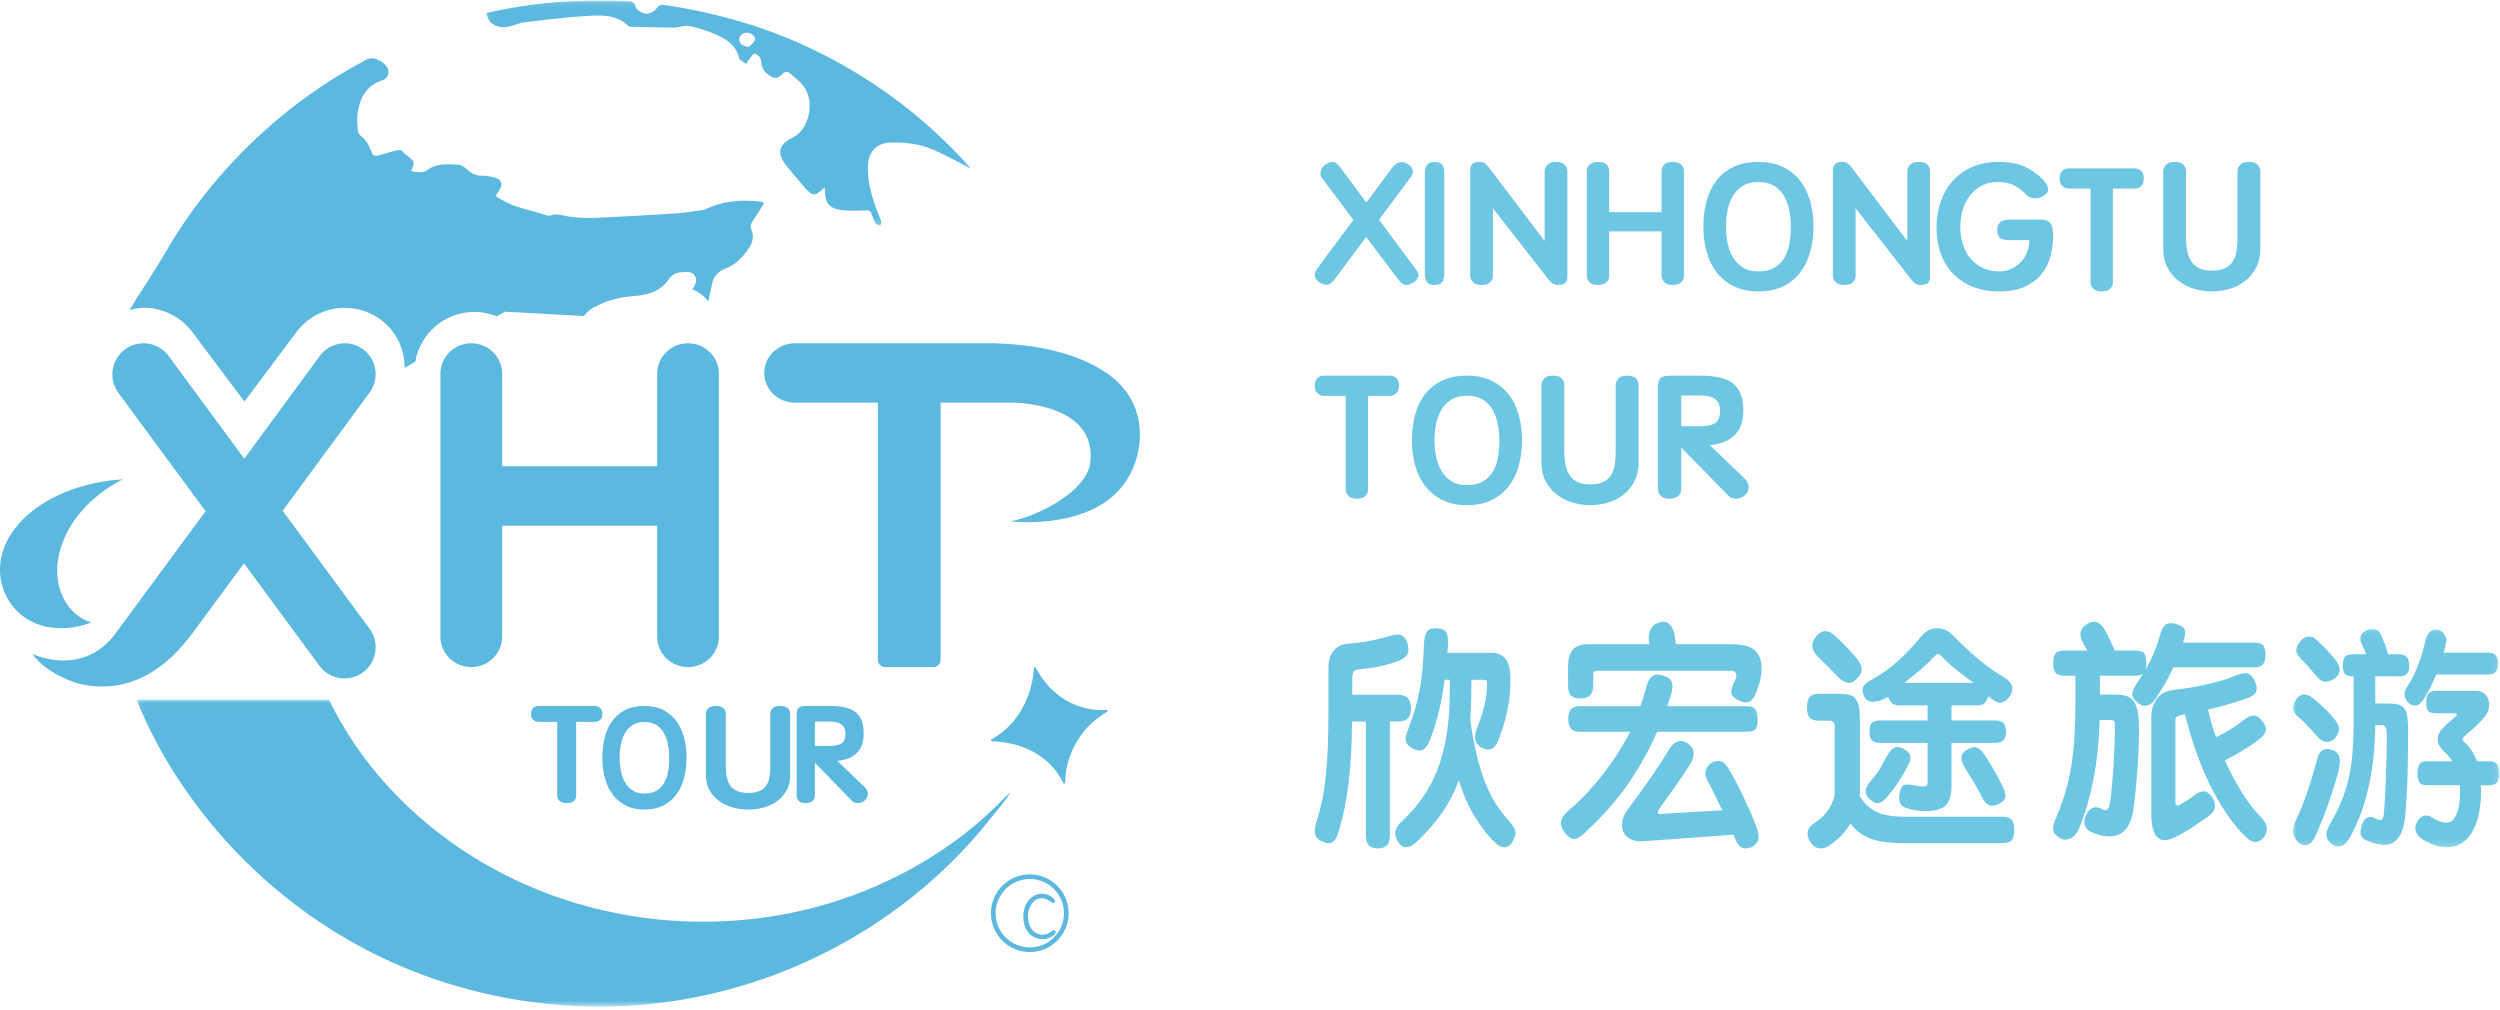 <?xml version="1.0" encoding="UTF-8"?>
<svg width="386px" height="156px" viewBox="0 0 386 156" version="1.1" xmlns="http://www.w3.org/2000/svg" xmlns:xlink="http://www.w3.org/1999/xlink">
    <!-- Generator: Sketch 49.3 (51167) - http://www.bohemiancoding.com/sketch -->
    <title>pcqinlogo@2x</title>
    <desc>Created with Sketch.</desc>
    <defs>
        <polygon id="path-1" points="0.011 0.081 31.912 0.081 31.912 33.835 0.011 33.835"></polygon>
        <polygon id="path-3" points="0.058 0.083 74.921 0.083 74.921 34.825 0.058 34.825"></polygon>
        <polygon id="path-5" points="0.089 0.018 134.956 0.018 134.956 47.422 0.089 47.422"></polygon>
    </defs>
    <g id="Page-1" stroke="none" stroke-width="1" fill="none" fill-rule="evenodd">
        <g id="招商加盟" transform="translate(-111, -58)">
            <g id="Group-3" transform="translate(111, 58)">
                <g id="pcqinlogo">
                    <path d="M214.88,25.994 C215.229,25.517 215.605,25.214 216.008,25.082 C216.417,24.95 216.857,25.025 217.333,25.306 C217.81,25.588 218.076,25.91 218.136,26.27 C218.191,26.632 218.085,26.989 217.829,27.341 L212.922,33.919 L218.796,41.844 C218.979,42.093 219.04,42.379 218.975,42.704 C218.91,43.031 218.639,43.343 218.164,43.642 C217.645,43.961 217.219,44.066 216.879,43.961 C216.54,43.852 216.233,43.616 215.954,43.247 L210.938,36.588 L205.949,43.273 C205.375,44.066 204.643,44.18 203.743,43.616 C203.372,43.387 203.138,43.084 203.037,42.704 C202.936,42.327 203.042,41.924 203.354,41.503 L208.952,33.947 L204.074,27.42 C203.871,27.121 203.826,26.772 203.936,26.377 C204.047,25.981 204.266,25.666 204.597,25.438 C205.073,25.122 205.482,24.977 205.825,25.003 C206.165,25.03 206.49,25.245 206.801,25.649 L210.965,31.278 L214.88,25.994 Z" id="Fill-1" fill="#6DC7E2"></path>
                    <path d="M223,42.303 C223,42.87 222.88,43.292 222.642,43.574 C222.404,43.856 222.017,44 221.479,44 C220.938,44 220.557,43.856 220.333,43.574 C220.111,43.292 220,42.876 220,42.329 L220,26.695 C220,25.564 220.492,25 221.479,25 C221.97,25 222.347,25.124 222.608,25.371 C222.869,25.618 223,26.051 223,26.669 L223,42.303 Z" id="Fill-3" fill="#6DC7E2"></path>
                    <path d="M230.504,42.62 C230.504,42.975 230.369,43.292 230.1,43.574 C229.831,43.856 229.382,44 228.753,44 C228.121,44 227.672,43.847 227.404,43.548 C227.135,43.248 227,42.937 227,42.62 L227,26.244 C227,25.927 227.09,25.638 227.269,25.383 C227.449,25.127 227.861,25 228.507,25 C228.871,25 229.162,25.105 229.387,25.317 C229.611,25.529 229.803,25.739 229.965,25.953 L238.492,37.216 L238.492,26.377 C238.492,26.06 238.626,25.751 238.9,25.449 C239.169,25.149 239.618,25 240.245,25 C240.874,25 241.327,25.141 241.596,25.422 C241.865,25.705 242,26.024 242,26.377 L242,42.805 C242,43.107 241.91,43.381 241.731,43.627 C241.551,43.874 241.148,44 240.514,44 C240.155,44 239.855,43.891 239.612,43.68 C239.372,43.469 239.169,43.257 239.007,43.046 L230.504,32.154 L230.504,42.62 Z" id="Fill-5" fill="#6DC7E2"></path>
                    <path d="M256.542,26.377 C256.542,26.06 256.66,25.751 256.904,25.449 C257.143,25.149 257.59,25 258.244,25 C258.867,25 259.315,25.141 259.589,25.422 C259.863,25.705 260,26.024 260,26.377 L260,42.619 C260,42.974 259.873,43.288 259.616,43.561 C259.359,43.833 258.921,43.979 258.298,43.999 C257.679,44.014 257.232,43.869 256.957,43.561 C256.679,43.252 256.542,42.937 256.542,42.619 L256.542,35.73 L248.455,35.73 L248.455,42.619 C248.455,42.974 248.327,43.288 248.069,43.561 C247.813,43.833 247.375,43.979 246.756,43.999 C246.133,44.014 245.686,43.869 245.412,43.561 C245.137,43.252 245,42.937 245,42.619 L245,26.377 C245,26.06 245.137,25.751 245.412,25.449 C245.686,25.149 246.133,25 246.756,25 C247.375,25 247.813,25.141 248.069,25.422 C248.327,25.705 248.455,26.024 248.455,26.377 L248.455,32.762 L256.542,32.762 L256.542,26.377 Z" id="Fill-7" fill="#6DC7E2"></path>
                    <path d="M271.502,41.907 C272.45,41.907 273.243,41.73 273.882,41.376 C274.517,41.024 275.031,40.541 275.43,39.926 C275.823,39.309 276.101,38.588 276.261,37.756 C276.422,36.923 276.503,36.027 276.503,35.067 C276.503,34.109 276.414,33.204 276.235,32.356 C276.056,31.505 275.769,30.762 275.371,30.128 C274.978,29.497 274.463,28.998 273.829,28.637 C273.188,28.276 272.415,28.093 271.502,28.093 C270.585,28.093 269.812,28.281 269.171,28.65 C268.537,29.021 268.023,29.52 267.629,30.143 C267.231,30.766 266.944,31.496 266.765,32.326 C266.586,33.159 266.497,34.045 266.497,34.986 C266.497,35.836 266.578,36.679 266.739,37.511 C266.899,38.341 267.177,39.084 267.574,39.735 C267.969,40.386 268.483,40.912 269.118,41.309 C269.757,41.707 270.55,41.907 271.502,41.907 M271.502,25 C272.952,25 274.213,25.26 275.277,25.774 C276.346,26.291 277.227,26.994 277.93,27.89 C278.627,28.786 279.146,29.84 279.486,31.052 C279.831,32.263 280,33.576 280,34.986 C280,36.397 279.831,37.714 279.486,38.935 C279.146,40.156 278.627,41.214 277.93,42.11 C277.227,43.006 276.346,43.711 275.277,44.226 C274.213,44.742 272.952,45 271.502,45 C270.103,45 268.872,44.749 267.817,44.253 C266.756,43.756 265.871,43.064 265.151,42.177 C264.435,41.29 263.899,40.233 263.541,39.002 C263.179,37.773 263,36.435 263,34.986 C263,33.594 263.165,32.285 263.486,31.065 C263.809,29.844 264.314,28.786 265.004,27.89 C265.697,26.994 266.573,26.291 267.642,25.774 C268.707,25.26 269.995,25 271.502,25" id="Fill-9" fill="#6DC7E2"></path>
                    <path d="M286.504,42.62 C286.504,42.975 286.369,43.292 286.1,43.574 C285.831,43.856 285.382,44 284.753,44 C284.121,44 283.672,43.847 283.404,43.548 C283.135,43.248 283,42.937 283,42.62 L283,26.244 C283,25.927 283.09,25.638 283.269,25.383 C283.449,25.127 283.861,25 284.508,25 C284.871,25 285.162,25.105 285.387,25.317 C285.612,25.529 285.803,25.739 285.965,25.953 L294.492,37.216 L294.492,26.377 C294.492,26.06 294.626,25.751 294.9,25.449 C295.169,25.149 295.618,25 296.245,25 C296.874,25 297.327,25.141 297.596,25.422 C297.865,25.705 298,26.024 298,26.377 L298,42.805 C298,43.107 297.91,43.381 297.731,43.627 C297.551,43.874 297.149,44 296.514,44 C296.155,44 295.855,43.891 295.612,43.68 C295.372,43.469 295.169,43.257 295.007,43.046 L286.504,32.154 L286.504,42.62 Z" id="Fill-11" fill="#6DC7E2"></path>
                    <path d="M313.32,37.076 L310.294,37.076 C309.613,37.076 309.123,36.963 308.822,36.737 C308.52,36.511 308.371,36.108 308.371,35.53 C308.371,34.95 308.53,34.535 308.849,34.28 C309.17,34.028 309.66,33.901 310.324,33.901 L315.048,33.901 C315.819,33.901 316.337,34.091 316.604,34.472 C316.869,34.851 317,35.512 317,36.451 C317,37.592 316.854,38.678 316.563,39.709 C316.266,40.74 315.786,41.649 315.118,42.435 C314.449,43.222 313.584,43.847 312.53,44.307 C311.471,44.77 310.183,45 308.653,45 C307.161,45 305.824,44.762 304.634,44.294 C303.443,43.824 302.432,43.158 301.593,42.3 C300.752,41.439 300.111,40.404 299.669,39.192 C299.223,37.98 299,36.625 299,35.122 C299,33.693 299.218,32.365 299.641,31.133 C300.064,29.903 300.681,28.836 301.495,27.93 C302.304,27.027 303.297,26.314 304.478,25.788 C305.654,25.264 307.001,25 308.512,25 C309.377,25 310.191,25.068 310.945,25.206 C311.697,25.341 312.502,25.644 313.349,26.113 C313.857,26.422 314.327,26.751 314.766,27.103 C315.198,27.457 315.546,27.809 315.81,28.161 C316.073,28.516 316.219,28.858 316.247,29.193 C316.276,29.528 316.12,29.813 315.782,30.048 C315.612,30.194 315.41,30.32 315.174,30.428 C314.939,30.537 314.689,30.6 314.426,30.619 C314.158,30.636 313.895,30.61 313.631,30.537 C313.367,30.465 313.123,30.32 312.898,30.102 C312.145,29.326 311.429,28.795 310.761,28.516 C310.092,28.235 309.301,28.093 308.398,28.093 C307.604,28.093 306.859,28.258 306.164,28.583 C305.462,28.909 304.859,29.371 304.352,29.966 C303.843,30.565 303.434,31.289 303.132,32.137 C302.832,32.988 302.681,33.938 302.681,34.986 C302.681,36.054 302.826,37.012 303.118,37.863 C303.41,38.713 303.825,39.436 304.352,40.034 C304.879,40.631 305.509,41.091 306.248,41.417 C306.982,41.744 307.791,41.907 308.68,41.907 C309.321,41.907 309.918,41.785 310.477,41.538 C311.034,41.295 311.523,40.96 311.946,40.535 C312.374,40.11 312.709,39.605 312.954,39.016 C313.198,38.429 313.32,37.782 313.32,37.076" id="Fill-13" fill="#6DC7E2"></path>
                    <path d="M326.227,29.117 L326.227,43.601 C326.227,43.96 326.089,44.283 325.826,44.568 C325.561,44.854 325.12,45 324.502,45 C323.88,45 323.439,44.845 323.174,44.541 C322.91,44.238 322.777,43.922 322.777,43.601 L322.777,29.117 L319.381,29.117 C319.063,29.117 318.754,29 318.454,28.768 C318.15,28.536 318,28.132 318,27.557 C318,27.003 318.141,26.605 318.428,26.362 C318.71,26.12 319.028,26 319.381,26 L329.619,26 C329.972,26 330.293,26.12 330.576,26.362 C330.859,26.605 331,27.003 331,27.557 C331,28.132 330.849,28.536 330.55,28.768 C330.245,29 329.936,29.117 329.619,29.117 L326.227,29.117 Z" id="Fill-15" fill="#6DC7E2"></path>
                    <path d="M334,26.439 C334,26.108 334.136,25.785 334.407,25.47 C334.678,25.156 335.129,25 335.768,25 C336.399,25 336.851,25.147 337.122,25.441 C337.393,25.737 337.529,26.071 337.529,26.439 L337.529,36.69 C337.529,37.463 337.593,38.165 337.724,38.795 C337.85,39.421 338.064,39.958 338.361,40.4 C338.66,40.845 339.066,41.185 339.581,41.425 C340.101,41.667 340.756,41.787 341.552,41.787 C342.334,41.787 342.976,41.671 343.482,41.439 C343.992,41.209 344.395,40.877 344.693,40.441 C344.992,40.009 345.194,39.476 345.303,38.849 C345.411,38.221 345.465,37.502 345.465,36.69 L345.465,26.439 C345.465,26.108 345.592,25.785 345.846,25.47 C346.102,25.156 346.563,25 347.233,25 C347.866,25 348.322,25.147 348.593,25.441 C348.864,25.737 349,26.071 349,26.439 L349,38.406 C349,39.513 348.787,40.478 348.363,41.301 C347.934,42.123 347.373,42.812 346.677,43.364 C345.976,43.92 345.181,44.329 344.286,44.597 C343.387,44.864 342.47,45 341.524,45 C340.603,45 339.689,44.864 338.795,44.597 C337.9,44.329 337.096,43.924 336.391,43.379 C335.685,42.835 335.107,42.151 334.665,41.329 C334.22,40.509 334,39.534 334,38.406 L334,26.439 Z" id="Fill-17" fill="#6DC7E2"></path>
                    <path d="M211.227,61.117 L211.227,75.602 C211.227,75.961 211.09,76.283 210.825,76.568 C210.561,76.854 210.12,77 209.501,77 C208.879,77 208.438,76.845 208.175,76.541 C207.91,76.238 207.778,75.922 207.778,75.602 L207.778,61.117 L204.38,61.117 C204.063,61.117 203.754,61 203.453,60.768 C203.15,60.536 203,60.132 203,59.557 C203,59.003 203.14,58.605 203.427,58.362 C203.71,58.12 204.027,58 204.38,58 L214.619,58 C214.972,58 215.294,58.12 215.577,58.362 C215.859,58.605 216,59.003 216,59.557 C216,60.132 215.85,60.536 215.55,60.768 C215.246,61 214.937,61.117 214.619,61.117 L211.227,61.117 Z" id="Fill-19" fill="#6DC7E2"></path>
                    <path d="M226.502,74.907 C227.449,74.907 228.242,74.73 228.881,74.376 C229.516,74.024 230.03,73.542 230.429,72.926 C230.823,72.309 231.1,71.588 231.26,70.756 C231.422,69.923 231.502,69.027 231.502,68.067 C231.502,67.109 231.413,66.204 231.234,65.356 C231.055,64.505 230.768,63.763 230.37,63.128 C229.978,62.497 229.463,61.998 228.828,61.637 C228.188,61.276 227.415,61.093 226.502,61.093 C225.584,61.093 224.811,61.281 224.171,61.65 C223.536,62.021 223.022,62.52 222.629,63.143 C222.231,63.766 221.944,64.496 221.765,65.326 C221.586,66.159 221.497,67.045 221.497,67.986 C221.497,68.836 221.577,69.679 221.739,70.511 C221.899,71.341 222.177,72.084 222.574,72.736 C222.969,73.386 223.483,73.912 224.117,74.309 C224.758,74.708 225.549,74.907 226.502,74.907 M226.502,58 C227.951,58 229.212,58.26 230.276,58.774 C231.345,59.291 232.226,59.994 232.929,60.89 C233.626,61.786 234.146,62.84 234.485,64.052 C234.83,65.263 235,66.576 235,67.986 C235,69.397 234.83,70.714 234.485,71.935 C234.146,73.156 233.626,74.214 232.929,75.11 C232.226,76.006 231.345,76.711 230.276,77.226 C229.212,77.742 227.951,78 226.502,78 C225.102,78 223.872,77.749 222.816,77.253 C221.756,76.756 220.872,76.064 220.151,75.177 C219.435,74.29 218.899,73.233 218.541,72.002 C218.179,70.773 218,69.435 218,67.986 C218,66.594 218.165,65.285 218.486,64.065 C218.809,62.844 219.314,61.786 220.004,60.89 C220.697,59.994 221.573,59.291 222.642,58.774 C223.706,58.26 224.994,58 226.502,58" id="Fill-21" fill="#6DC7E2"></path>
                    <path d="M238,59.44 C238,59.109 238.136,58.785 238.407,58.471 C238.678,58.157 239.13,58 239.768,58 C240.399,58 240.851,58.148 241.122,58.443 C241.393,58.738 241.529,59.072 241.529,59.44 L241.529,69.69 C241.529,70.464 241.593,71.166 241.724,71.795 C241.85,72.422 242.064,72.958 242.361,73.401 C242.66,73.846 243.066,74.186 243.581,74.425 C244.101,74.668 244.756,74.787 245.553,74.787 C246.334,74.787 246.976,74.672 247.483,74.44 C247.992,74.209 248.395,73.878 248.693,73.442 C248.992,73.01 249.194,72.477 249.303,71.85 C249.411,71.221 249.465,70.504 249.465,69.69 L249.465,59.44 C249.465,59.109 249.593,58.785 249.846,58.471 C250.102,58.157 250.563,58 251.233,58 C251.866,58 252.322,58.148 252.593,58.443 C252.864,58.738 253,59.072 253,59.44 L253,71.406 C253,72.514 252.787,73.479 252.363,74.302 C251.934,75.123 251.373,75.813 250.677,76.365 C249.976,76.92 249.181,77.33 248.286,77.598 C247.387,77.864 246.47,78 245.524,78 C244.603,78 243.689,77.864 242.795,77.598 C241.9,77.33 241.096,76.925 240.391,76.379 C239.685,75.835 239.108,75.151 238.665,74.329 C238.222,73.509 238,72.535 238,71.406 L238,59.44 Z" id="Fill-23" fill="#6DC7E2"></path>
                    <path d="M259.587,65.818 L262.49,65.818 C263.499,65.818 264.272,65.659 264.795,65.347 C265.318,65.034 265.581,64.375 265.581,63.372 C265.581,62.907 265.497,62.522 265.333,62.218 C265.167,61.914 264.942,61.677 264.657,61.505 C264.372,61.335 264.038,61.218 263.661,61.156 C263.284,61.094 262.893,61.063 262.49,61.063 L259.587,61.063 L259.587,65.818 Z M256,59.774 C256,59.396 256.032,59.092 256.096,58.86 C256.16,58.628 256.276,58.447 256.44,58.321 C256.606,58.196 256.841,58.111 257.143,58.066 C257.447,58.022 257.841,58 258.319,58 L262.49,58 C263.574,58 264.538,58.085 265.374,58.255 C266.214,58.424 266.912,58.717 267.473,59.128 C268.033,59.541 268.46,60.091 268.745,60.78 C269.03,61.469 269.172,62.324 269.172,63.345 C269.172,64.904 268.809,66.095 268.079,66.92 C267.353,67.745 266.375,68.29 265.139,68.558 C264.955,68.592 264.773,68.628 264.589,68.664 C264.405,68.702 264.212,68.729 264.009,68.745 L269.42,73.932 C269.787,74.29 269.98,74.7 269.999,75.168 C270.018,75.632 269.842,76.046 269.474,76.402 C269.108,76.76 268.666,76.957 268.152,76.995 C267.634,77.029 267.22,76.895 266.907,76.591 L259.587,69.096 L259.587,75.597 C259.587,75.957 259.439,76.278 259.146,76.563 C258.853,76.85 258.384,76.995 257.742,76.995 C257.093,76.995 256.643,76.84 256.386,76.536 C256.129,76.233 256,75.918 256,75.597 L256,59.774 Z" id="Fill-25" fill="#6DC7E2"></path>
                    <path d="M220.885,114.022 C220.477,115.083 220.025,115.684 219.532,115.825 C219.036,115.967 218.488,115.837 217.887,115.437 C217.585,115.224 217.369,115.019 217.24,114.816 C217.113,114.618 217.042,114.394 217.032,114.146 C217.021,113.899 217.064,113.621 217.16,113.313 C217.257,113.007 217.38,112.655 217.532,112.254 C217.918,111.286 218.251,110.32 218.531,109.354 C218.811,108.385 219.042,107.39 219.225,106.363 C219.407,105.338 219.546,104.26 219.644,103.128 C219.74,101.997 219.81,100.781 219.855,99.484 C219.897,98.588 220.046,97.94 220.306,97.538 C220.562,97.139 221.079,96.961 221.853,97.007 C222.605,97.056 223.09,97.262 223.304,97.628 C223.519,97.993 223.604,98.706 223.562,99.768 C223.541,99.957 223.523,100.133 223.515,100.298 C223.502,100.462 223.487,100.628 223.466,100.793 L230.302,100.793 C231.207,100.793 231.915,101.099 232.432,101.713 C232.948,102.326 233.206,103.375 233.206,104.861 C233.206,105.615 233.178,106.346 233.125,107.053 C233.071,107.762 232.975,108.48 232.834,109.211 C232.695,109.943 232.517,110.691 232.304,111.457 C232.088,112.224 231.819,113.044 231.496,113.915 C231.131,114.93 230.711,115.513 230.238,115.668 C229.766,115.82 229.228,115.72 228.626,115.365 C228.11,115.012 227.82,114.587 227.755,114.092 C227.691,113.597 227.851,112.867 228.238,111.9 C228.69,110.767 229.029,109.695 229.254,108.68 C229.481,107.667 229.595,106.618 229.595,105.532 C229.595,105.297 229.562,105.143 229.496,105.073 C229.432,105.001 229.25,104.966 228.949,104.966 L227.175,104.966 L227.175,105.993 C227.175,106.983 227.158,107.903 227.127,108.752 C227.094,109.601 227.056,110.414 227.013,111.192 C227.292,113.196 227.621,114.977 227.998,116.533 C228.373,118.089 228.797,119.481 229.272,120.707 C229.744,121.933 230.277,123.018 230.867,123.961 C231.459,124.904 232.109,125.765 232.819,126.543 C233.163,126.944 233.426,127.281 233.608,127.551 C233.792,127.822 233.91,128.069 233.963,128.293 C234.017,128.516 234.012,128.74 233.948,128.966 C233.883,129.19 233.775,129.456 233.625,129.761 C232.894,131.2 231.819,131.177 230.4,129.691 C229.239,128.419 228.232,127.038 227.383,125.553 C226.535,124.068 225.82,122.369 225.238,120.46 C224.616,122.205 223.804,123.814 222.805,125.287 C221.804,126.761 220.519,128.264 218.95,129.797 C218.562,130.174 218.214,130.439 217.902,130.594 C217.59,130.746 217.306,130.817 217.046,130.804 C216.79,130.792 216.558,130.704 216.354,130.54 C216.149,130.375 215.971,130.174 215.821,129.938 C215.456,129.232 215.338,128.652 215.467,128.205 C215.597,127.757 215.951,127.262 216.531,126.72 C217.672,125.66 218.692,124.497 219.595,123.236 C220.499,121.975 221.268,120.536 221.901,118.921 C222.536,117.305 223.019,115.489 223.353,113.474 C223.686,111.457 223.853,109.165 223.853,106.593 C223.853,106.406 223.857,106.169 223.867,105.887 C223.878,105.603 223.885,105.297 223.885,104.966 L223.046,104.966 C222.83,106.665 222.551,108.228 222.208,109.653 C221.863,111.081 221.422,112.537 220.885,114.022 M206.791,128.064 C206.49,129.125 206.134,129.781 205.726,130.027 C205.317,130.275 204.769,130.234 204.081,129.903 C203.438,129.573 203.082,129.16 203.017,128.665 C202.952,128.17 203.071,127.45 203.372,126.508 C203.672,125.563 203.937,124.551 204.164,123.466 C204.387,122.381 204.572,121.162 204.71,119.804 C204.851,118.449 204.952,116.928 205.018,115.243 C205.082,113.556 205.114,111.64 205.114,109.493 L205.114,103.057 C205.114,101.925 205.393,101.047 205.953,100.421 C206.51,99.797 207.242,99.449 208.147,99.377 C209.65,99.26 210.914,99.089 211.935,98.866 C212.956,98.642 213.822,98.422 214.532,98.211 C215.37,97.952 215.998,97.917 216.417,98.104 C216.837,98.293 217.144,98.731 217.338,99.413 C217.532,100.168 217.494,100.746 217.224,101.146 C216.954,101.548 216.498,101.854 215.854,102.066 C214.95,102.397 214.069,102.662 213.21,102.863 C212.349,103.063 211.318,103.21 210.114,103.304 C209.554,103.352 209.195,103.47 209.032,103.658 C208.871,103.847 208.791,104.177 208.791,104.648 L208.791,107.267 L215.724,107.267 C216.477,107.267 217.021,107.437 217.355,107.778 C217.686,108.121 217.855,108.634 217.855,109.317 C217.855,110.072 217.686,110.608 217.355,110.927 C217.021,111.245 216.477,111.404 215.724,111.404 L214.596,111.404 L214.596,128.948 C214.596,129.749 214.423,130.291 214.08,130.575 C213.735,130.859 213.296,131 212.757,131 C212.199,131 211.748,130.859 211.403,130.575 C211.059,130.291 210.888,129.749 210.888,128.948 L210.888,111.404 L208.759,111.404 C208.737,113.268 208.683,114.977 208.597,116.533 C208.51,118.089 208.388,119.535 208.225,120.866 C208.066,122.199 207.866,123.454 207.628,124.633 C207.392,125.812 207.114,126.956 206.791,128.064" id="Fill-27" fill="#6DC7E2"></path>
                    <path d="M263.93,121.081 C263.431,120.267 263.228,119.619 263.326,119.139 C263.424,118.661 263.658,118.253 264.03,117.917 C264.531,117.581 265.019,117.443 265.499,117.504 C265.978,117.564 266.435,117.94 266.871,118.635 C267.677,120.004 268.45,121.466 269.191,123.024 C269.93,124.583 270.585,126.081 271.151,127.52 C271.455,128.383 271.58,129.024 271.526,129.444 C271.472,129.863 271.216,130.254 270.76,130.613 C269.407,131.38 268.461,131.007 267.915,129.498 C267.872,129.376 267.823,129.277 267.769,129.193 C267.715,129.108 267.666,129.005 267.623,128.885 L253.641,129.892 C252.662,129.941 251.883,129.737 251.306,129.282 C250.729,128.826 250.44,128.19 250.44,127.376 C250.44,126.536 250.766,125.697 251.421,124.857 C252.77,123.036 253.935,121.424 254.914,120.02 C255.895,118.619 256.787,117.246 257.594,115.901 C258.008,115.161 258.474,114.692 258.998,114.5 C259.521,114.309 260.065,114.417 260.632,114.824 C261.219,115.232 261.509,115.741 261.498,116.353 C261.486,116.963 261.263,117.581 260.827,118.204 C260.109,119.332 259.391,120.398 258.671,121.405 C257.953,122.412 257.158,123.527 256.288,124.75 C256.025,125.085 255.922,125.344 255.978,125.524 C256.031,125.703 256.276,125.745 256.712,125.649 L265.924,125.11 C265.553,124.391 265.204,123.677 264.878,122.969 C264.552,122.262 264.236,121.634 263.93,121.081 Z M267.296,99.466 C269.016,99.466 270.23,99.779 270.938,100.402 C271.646,101.027 272,102.02 272,103.386 C272,103.747 271.939,104.221 271.821,104.808 C271.699,105.395 271.487,106.071 271.184,106.841 C270.857,107.679 270.496,108.183 270.105,108.35 C269.713,108.517 269.201,108.471 268.569,108.206 C267.829,107.869 267.415,107.487 267.328,107.056 C267.242,106.623 267.415,105.989 267.851,105.149 C268.091,104.67 268.156,104.287 268.048,103.998 C267.937,103.71 267.687,103.567 267.296,103.567 L246.617,103.567 C246.421,103.567 246.268,103.604 246.16,103.674 C246.051,103.747 245.997,103.891 245.997,104.107 L245.997,105.761 C245.997,106.456 245.844,106.978 245.54,107.325 C245.235,107.674 244.734,107.846 244.038,107.846 C243.383,107.846 242.899,107.703 242.584,107.414 C242.268,107.127 242.11,106.6 242.11,105.832 L242.11,102.847 C242.11,101.745 242.349,100.905 242.828,100.33 C243.308,99.755 244.102,99.466 245.213,99.466 L254.687,99.466 C254.6,99.18 254.556,98.873 254.556,98.549 C254.556,98.225 254.6,97.915 254.687,97.614 C254.774,97.316 254.914,97.039 255.11,96.787 C255.306,96.536 255.558,96.35 255.863,96.229 C256.537,95.943 257.082,95.924 257.496,96.176 C257.909,96.427 258.237,96.913 258.474,97.633 C258.517,97.776 258.567,98.046 258.621,98.443 C258.677,98.837 258.726,99.18 258.77,99.466 L267.296,99.466 Z M244.886,128.418 C244.494,128.803 244.145,129.084 243.84,129.263 C243.536,129.444 243.258,129.533 243.008,129.533 C242.757,129.533 242.519,129.444 242.29,129.263 C242.06,129.084 241.815,128.826 241.556,128.491 C241.097,127.867 240.922,127.291 241.032,126.764 C241.14,126.236 241.574,125.649 242.34,125.001 C243.254,124.235 244.139,123.389 245.001,122.466 C245.861,121.543 246.694,120.567 247.5,119.536 C248.305,118.504 249.063,117.438 249.77,116.335 C250.478,115.232 251.126,114.117 251.713,112.988 L244.038,112.988 C243.297,112.988 242.796,112.816 242.534,112.469 C242.272,112.122 242.143,111.622 242.143,110.975 C242.143,110.353 242.272,109.873 242.534,109.537 C242.796,109.202 243.297,109.033 244.038,109.033 L253.281,109.033 C253.631,108.051 253.924,107.104 254.165,106.193 C254.337,105.402 254.632,104.825 255.046,104.466 C255.459,104.107 256.046,104.059 256.809,104.322 C257.506,104.514 257.948,104.849 258.133,105.329 C258.317,105.808 258.237,106.576 257.887,107.632 C257.801,107.895 257.726,108.141 257.658,108.369 C257.594,108.597 257.517,108.818 257.431,109.033 L269.549,109.033 C270.355,109.033 270.861,109.231 271.069,109.627 C271.276,110.023 271.379,110.533 271.379,111.155 C271.379,111.803 271.276,112.27 271.069,112.558 C270.861,112.846 270.355,112.988 269.549,112.988 L255.863,112.988 C254.556,115.962 252.993,118.738 251.174,121.315 C249.356,123.893 247.26,126.249 244.886,128.383 L244.886,128.418 Z" id="Fill-29" fill="#6DC7E2"></path>
                    <path d="M309.174,121.32 C309.507,122.047 309.661,122.603 309.638,122.99 C309.617,123.375 309.317,123.734 308.743,124.061 C308.1,124.389 307.575,124.478 307.166,124.324 C306.756,124.173 306.386,123.779 306.053,123.147 C305.677,122.375 305.296,121.667 304.909,121.022 C304.521,120.377 304.04,119.598 303.465,118.684 C303.02,117.981 302.811,117.396 302.833,116.927 C302.856,116.459 303.155,116.061 303.729,115.733 C304.35,115.381 304.858,115.281 305.257,115.433 C305.654,115.586 306.075,116.002 306.518,116.682 C306.96,117.361 307.387,118.058 307.796,118.772 C308.206,119.487 308.664,120.336 309.174,121.32 Z M298.817,101.219 C298.042,102.039 297.257,102.788 296.46,103.467 C295.663,104.148 294.844,104.802 294.003,105.435 L304.727,105.435 C303.951,104.873 303.126,104.254 302.253,103.572 C301.379,102.894 300.542,102.131 299.745,101.288 C299.525,101.054 299.354,100.937 299.232,100.937 C299.109,100.937 298.971,101.031 298.817,101.219 Z M294.602,118.157 C294.158,119.048 293.7,119.857 293.224,120.581 C292.747,121.308 292.166,122.093 291.481,122.937 C290.971,123.547 290.513,123.898 290.103,123.992 C289.693,124.086 289.234,123.898 288.726,123.428 C288.283,123.031 288.061,122.609 288.061,122.163 C288.061,121.719 288.317,121.192 288.825,120.581 C289.157,120.208 289.435,119.879 289.655,119.598 C289.876,119.317 290.07,119.036 290.236,118.755 C290.402,118.473 290.567,118.169 290.735,117.841 C290.9,117.512 291.104,117.139 291.349,116.716 C291.68,116.084 292.056,115.661 292.476,115.451 C292.896,115.24 293.361,115.288 293.871,115.591 C294.512,115.943 294.874,116.318 294.95,116.716 C295.026,117.114 294.911,117.596 294.602,118.157 Z M301.306,121.389 C301.306,122.726 301.025,123.698 300.461,124.308 C299.896,124.916 298.839,125.222 297.289,125.222 C296.781,125.222 296.344,125.198 295.979,125.15 C295.615,125.104 295.21,125.022 294.767,124.905 C294.014,124.716 293.55,124.412 293.374,123.992 C293.195,123.569 293.174,123.054 293.306,122.445 C293.374,122.163 293.445,121.924 293.521,121.725 C293.601,121.526 293.704,121.379 293.839,121.285 C293.97,121.192 294.153,121.139 294.386,121.127 C294.617,121.116 294.932,121.144 295.331,121.214 C295.841,121.308 296.244,121.373 296.543,121.409 C296.842,121.443 297.073,121.443 297.241,121.409 C297.406,121.373 297.512,121.302 297.555,121.198 C297.599,121.092 297.622,120.946 297.622,120.757 L297.622,114.712 L290.352,114.712 C289.975,114.712 289.672,114.667 289.439,114.573 C289.208,114.48 289.036,114.357 288.926,114.204 C288.814,114.051 288.743,113.87 288.708,113.659 C288.675,113.447 288.66,113.226 288.66,112.992 C288.66,112.71 288.675,112.464 288.708,112.253 C288.743,112.043 288.814,111.861 288.926,111.708 C289.036,111.557 289.208,111.439 289.439,111.357 C289.672,111.275 289.975,111.235 290.352,111.235 L297.622,111.235 L297.622,108.914 L293.206,108.914 C292.654,108.914 292.255,108.762 292.012,108.458 C291.768,108.153 291.613,107.859 291.548,107.58 C291.193,107.79 290.828,107.965 290.452,108.107 C290.075,108.247 289.722,108.329 289.39,108.352 C289.058,108.375 288.752,108.329 288.477,108.212 C288.2,108.094 287.995,107.884 287.862,107.58 C287.574,107.041 287.497,106.572 287.629,106.174 C287.763,105.775 288.15,105.4 288.791,105.049 C289.588,104.627 290.324,104.176 290.999,103.696 C291.675,103.215 292.328,102.694 292.957,102.131 C293.589,101.57 294.219,100.953 294.85,100.286 C295.481,99.619 296.138,98.876 296.825,98.056 C297.446,97.352 298.198,97 299.083,97 C299.503,97 299.907,97.077 300.294,97.229 C300.681,97.382 301.053,97.633 301.407,97.985 C302.867,99.46 304.222,100.726 305.472,101.781 C306.722,102.835 308.013,103.748 309.338,104.521 C310.159,105.013 310.607,105.529 310.684,106.068 C310.761,106.607 310.602,107.135 310.203,107.649 C309.938,108.001 309.671,108.235 309.407,108.352 C309.142,108.469 308.881,108.51 308.626,108.475 C308.371,108.439 308.118,108.336 307.862,108.16 C307.607,107.983 307.336,107.768 307.05,107.508 C306.939,107.79 306.766,108.094 306.534,108.423 C306.302,108.751 305.954,108.914 305.49,108.914 L301.306,108.914 L301.306,111.235 L307.98,111.235 C308.687,111.235 309.156,111.392 309.389,111.708 C309.623,112.024 309.738,112.453 309.738,112.992 C309.738,113.46 309.623,113.863 309.389,114.204 C309.156,114.543 308.687,114.712 307.98,114.712 L301.306,114.712 L301.306,121.389 Z M286.668,104.837 C286.204,105.306 285.722,105.494 285.224,105.4 C284.726,105.306 284.189,104.955 283.613,104.345 C283.127,103.831 282.678,103.367 282.268,102.958 C281.859,102.547 281.345,102.039 280.726,101.43 C279.597,100.352 279.519,99.261 280.494,98.16 C280.936,97.668 281.401,97.429 281.887,97.44 C282.375,97.451 282.918,97.752 283.514,98.336 C284.088,98.876 284.615,99.39 285.09,99.882 C285.567,100.375 286.059,100.925 286.569,101.536 C287.12,102.19 287.414,102.77 287.447,103.274 C287.48,103.777 287.22,104.299 286.668,104.837 Z M311,128.104 C311,128.9 310.867,129.444 310.602,129.737 C310.336,130.029 309.838,130.177 309.107,130.177 L293.97,130.177 C292.797,130.177 291.791,130.118 290.95,130.001 C290.108,129.884 289.367,129.702 288.726,129.457 C288.083,129.21 287.524,128.9 287.049,128.524 C286.573,128.149 286.124,127.694 285.705,127.155 C285.262,127.904 284.775,128.542 284.244,129.069 C283.714,129.597 283.116,130.083 282.451,130.528 L282.484,130.528 C281.909,130.927 281.35,131.072 280.809,130.967 C280.266,130.862 279.829,130.528 279.498,129.964 L279.53,130.036 C279.154,129.426 279.015,128.864 279.116,128.349 C279.216,127.834 279.684,127.318 280.527,126.802 C280.858,126.591 281.19,126.316 281.522,125.976 C281.855,125.636 282.154,125.257 282.419,124.834 C282.684,124.412 282.893,123.979 283.049,123.534 C283.204,123.09 283.28,122.655 283.28,122.235 L283.28,112.322 C283.28,111.925 283.221,111.651 283.1,111.497 C282.977,111.345 282.75,111.27 282.419,111.27 L280.892,111.27 C280.162,111.27 279.662,111.111 279.398,110.794 C279.133,110.478 279,109.958 279,109.231 C279,108.504 279.133,107.972 279.398,107.631 C279.662,107.292 280.162,107.123 280.892,107.123 L283.978,107.123 C284.598,107.123 285.112,107.174 285.523,107.28 C285.932,107.386 286.259,107.591 286.5,107.896 C286.744,108.201 286.916,108.61 287.015,109.125 C287.116,109.641 287.165,110.298 287.165,111.094 L287.165,121.918 L287.165,122.426 C287.165,122.579 287.154,122.726 287.133,122.868 C287.797,124.014 288.653,124.84 289.704,125.345 C290.755,125.848 292.178,126.1 293.97,126.1 L309.107,126.1 C309.838,126.1 310.336,126.252 310.602,126.556 C310.867,126.861 311,127.377 311,128.104 Z" id="Fill-31" fill="#6DC7E2"></path>
                    <path d="M336.861,110.394 C336.545,110.463 336.303,110.547 336.132,110.639 C335.965,110.732 335.88,110.872 335.88,111.06 L335.88,123.71 C335.857,124.035 335.914,124.24 336.05,124.322 C336.184,124.403 336.353,124.386 336.555,124.27 C336.872,124.082 337.181,123.895 337.485,123.71 C337.789,123.522 338.167,123.266 338.617,122.938 L338.584,122.938 C339.214,122.448 339.767,122.197 340.239,122.185 C340.711,122.173 341.173,122.507 341.624,123.182 C341.94,123.719 342.052,124.234 341.962,124.725 C341.872,125.216 341.422,125.74 340.611,126.301 C339.734,126.908 338.942,127.441 338.246,127.897 C337.547,128.351 336.736,128.812 335.812,129.28 C333.38,130.471 332.163,129.246 332.163,125.601 L332.163,110.71 C332.163,109.658 332.438,108.736 332.991,107.941 C333.543,107.147 334.37,106.679 335.474,106.539 C336.353,106.446 337.253,106.323 338.177,106.173 C339.101,106.02 339.985,105.844 340.831,105.645 C341.675,105.448 342.453,105.242 343.163,105.034 C343.871,104.821 344.462,104.611 344.936,104.403 C345.747,104.052 346.389,103.9 346.862,103.946 C347.334,103.993 347.74,104.343 348.079,104.998 C348.439,105.768 348.528,106.376 348.35,106.82 C348.169,107.263 347.539,107.65 346.457,107.975 C345.464,108.303 344.559,108.59 343.736,108.834 C342.914,109.08 341.974,109.32 340.916,109.552 C341.094,110.371 341.292,111.135 341.506,111.848 C341.72,112.562 341.94,113.221 342.166,113.827 C343.021,113.408 343.838,112.951 344.615,112.462 C345.392,111.971 346.006,111.528 346.457,111.13 L346.457,111.165 C347.583,110.183 348.541,110.254 349.329,111.375 L349.294,111.304 C349.746,111.89 349.924,112.397 349.835,112.83 C349.746,113.262 349.34,113.758 348.618,114.318 C347.132,115.416 345.43,116.444 343.517,117.401 C344.35,119.248 345.252,120.936 346.219,122.464 C347.189,123.994 348.145,125.227 349.093,126.161 C349.633,126.723 349.931,127.254 349.987,127.756 C350.043,128.258 349.913,128.743 349.6,129.209 C348.742,130.309 347.74,130.261 346.591,129.069 L346.591,129.105 C345.602,128.1 344.649,126.92 343.736,125.565 C342.825,124.21 341.974,122.727 341.185,121.116 C340.397,119.504 339.682,117.787 339.038,115.965 C338.398,114.142 337.84,112.251 337.366,110.289 L336.861,110.394 Z M331.385,102.404 C331.385,102.803 331.352,103.118 331.284,103.351 C331.735,102.603 332.14,101.808 332.5,100.968 C332.861,100.127 333.177,99.216 333.447,98.235 C333.694,97.301 334.004,96.705 334.376,96.448 C334.747,96.191 335.284,96.155 335.98,96.343 C336.791,96.601 337.248,96.916 337.35,97.289 C337.452,97.664 337.366,98.27 337.096,99.111 C337.075,99.134 337.063,99.169 337.063,99.216 L348.011,99.216 C348.708,99.216 349.182,99.363 349.429,99.653 C349.677,99.946 349.801,100.431 349.801,101.108 C349.801,101.716 349.677,102.189 349.429,102.528 C349.182,102.866 348.708,103.035 348.011,103.035 L335.575,103.035 C335.192,103.877 334.776,104.689 334.324,105.471 C333.875,106.253 333.368,107.065 332.805,107.906 C332.354,108.537 331.87,108.887 331.352,108.958 C330.834,109.027 330.315,108.793 329.797,108.256 L329.831,108.327 C329.336,107.86 329.138,107.398 329.24,106.941 C329.343,106.486 329.63,105.921 330.102,105.242 C330.26,105.034 330.4,104.821 330.525,104.611 C330.647,104.403 330.765,104.204 330.88,104.016 C330.607,104.227 330.18,104.332 329.594,104.332 L324.222,104.332 L324.222,107.241 L326.587,107.241 C327.241,107.241 327.792,107.305 328.245,107.432 C328.694,107.563 329.06,107.795 329.343,108.133 C329.623,108.471 329.837,108.928 329.983,109.501 C330.13,110.073 330.214,110.803 330.236,111.691 C330.26,112.74 330.254,113.84 330.22,114.984 C330.187,116.129 330.13,117.261 330.05,118.382 C329.973,119.504 329.881,120.602 329.782,121.677 C329.68,122.751 329.572,123.744 329.458,124.656 C328.941,128.743 326.801,130.039 323.04,128.544 C321.846,128.007 321.53,127.096 322.093,125.811 C322.341,125.274 322.68,124.918 323.107,124.743 C323.535,124.568 323.973,124.608 324.425,124.865 C324.875,125.146 325.207,125.169 325.421,124.935 C325.637,124.701 325.811,123.989 325.946,122.798 C326.035,121.933 326.12,121.028 326.199,120.082 C326.278,119.136 326.34,118.19 326.385,117.243 C326.43,116.297 326.47,115.375 326.503,114.476 C326.537,113.577 326.553,112.718 326.553,111.901 C326.553,111.62 326.503,111.428 326.402,111.322 C326.3,111.217 326.124,111.165 325.877,111.165 L324.189,111.165 C324.098,114.435 323.783,117.471 323.242,120.275 C322.701,123.079 321.958,125.612 321.012,127.879 C320.697,128.672 320.24,129.198 319.643,129.456 C319.045,129.712 318.512,129.687 318.039,129.385 C317.746,129.198 317.515,129.018 317.346,128.843 C317.177,128.667 317.069,128.457 317.024,128.212 C316.98,127.966 316.996,127.679 317.076,127.353 C317.155,127.026 317.295,126.63 317.497,126.161 C318.061,124.83 318.528,123.534 318.9,122.273 C319.272,121.011 319.57,119.697 319.795,118.331 C320.02,116.964 320.183,115.516 320.286,113.985 C320.388,112.456 320.437,110.779 320.437,108.958 L320.437,104.332 L318.85,104.332 C318.129,104.332 317.643,104.186 317.396,103.893 C317.148,103.603 317.024,103.106 317.024,102.404 C317.024,101.633 317.148,101.114 317.396,100.845 C317.643,100.577 318.129,100.443 318.85,100.443 L322.297,100.443 C322.047,100.069 321.846,99.718 321.687,99.391 C320.921,98.107 321.08,97.115 322.16,96.413 C322.724,96.015 323.254,95.905 323.75,96.081 C324.245,96.255 324.65,96.635 324.965,97.22 C325.123,97.476 325.343,97.897 325.626,98.48 C325.906,99.065 326.204,99.718 326.519,100.443 L329.594,100.443 C330.339,100.443 330.824,100.577 331.048,100.845 C331.273,101.114 331.385,101.633 331.385,102.404 Z" id="Fill-33" fill="#6DC7E2"></path>
                    <g id="Group-37" transform="translate(354, 97)">
                        <mask id="mask-2" fill="white">
                            <use xlink:href="#path-1"></use>
                        </mask>
                        <g id="Clip-36"></g>
                        <path d="M20.688,24.236 C20.093,24.236 19.706,24.073 19.529,23.743 C19.353,23.416 19.265,22.983 19.265,22.444 C19.265,21.88 19.353,21.422 19.529,21.071 C19.706,20.72 20.093,20.544 20.688,20.544 L24.693,20.544 C24.231,19.912 23.745,19.373 23.238,18.925 C22.996,18.668 22.791,18.394 22.625,18.1 C22.459,17.806 22.376,17.484 22.376,17.133 C22.376,16.452 22.74,15.784 23.469,15.13 L23.436,15.13 C23.612,14.942 23.8,14.772 23.999,14.619 C24.198,14.466 24.385,14.308 24.562,14.143 C25.069,13.723 25.334,13.447 25.357,13.319 C25.379,13.189 25.235,13.124 24.926,13.124 L22.079,13.124 C21.482,13.124 21.09,13.007 20.903,12.773 C20.716,12.539 20.622,12.08 20.622,11.401 C20.622,10.792 20.731,10.353 20.953,10.081 C21.174,9.814 21.549,9.677 22.079,9.677 L28.303,9.677 C28.943,9.677 29.44,9.877 29.793,10.276 C30.146,10.676 30.323,11.178 30.323,11.789 C30.323,12.516 30.058,13.193 29.528,13.827 C29.108,14.297 28.695,14.724 28.287,15.111 C27.877,15.497 27.453,15.867 27.013,16.218 C26.548,16.617 26.288,16.888 26.233,17.028 C26.177,17.167 26.251,17.333 26.45,17.521 C26.868,17.895 27.248,18.341 27.591,18.856 C27.934,19.373 28.226,19.935 28.468,20.544 L30.421,20.544 C30.995,20.544 31.387,20.72 31.597,21.071 C31.806,21.422 31.912,21.868 31.912,22.407 C31.912,22.923 31.806,23.357 31.597,23.709 C31.387,24.06 30.995,24.236 30.421,24.236 L29.031,24.236 C29.053,24.493 29.064,24.729 29.064,24.938 L29.064,25.537 C29.064,26.194 29.021,26.85 28.932,27.506 C28.843,28.163 28.71,28.819 28.536,29.476 C28.092,30.953 27.464,32.048 26.648,32.764 C25.831,33.478 24.86,33.835 23.734,33.835 C22.631,33.835 21.406,33.425 20.059,32.605 C19.55,32.277 19.209,31.889 19.033,31.444 C18.856,30.999 18.889,30.53 19.131,30.037 C19.442,29.452 19.806,29.094 20.225,28.966 C20.644,28.837 21.074,28.924 21.516,29.229 C21.891,29.464 22.261,29.652 22.625,29.792 C22.989,29.933 23.304,30.003 23.567,30.003 C23.987,30.003 24.318,29.921 24.562,29.758 C24.804,29.592 25.047,29.241 25.291,28.702 C25.488,28.233 25.627,27.735 25.704,27.208 C25.78,26.68 25.82,26.124 25.82,25.537 L25.82,24.938 C25.82,24.729 25.808,24.493 25.787,24.236 L20.688,24.236 Z M20.357,10.768 C19.871,11.519 19.402,11.911 18.95,11.945 C18.497,11.981 18.074,11.777 17.676,11.332 C17.366,10.886 17.222,10.482 17.247,10.118 C17.266,9.755 17.489,9.269 17.908,8.658 C18.414,7.862 18.884,6.906 19.314,5.792 C19.744,4.679 20.149,3.349 20.524,1.802 C20.655,1.216 20.893,0.78 21.234,0.501 C21.577,0.219 21.957,0.113 22.376,0.184 C22.885,0.348 23.259,0.648 23.502,1.081 C23.745,1.514 23.779,2.024 23.601,2.61 C23.557,2.82 23.507,3.02 23.454,3.208 C23.397,3.396 23.336,3.582 23.271,3.77 L30.189,3.77 C30.742,3.77 31.127,3.911 31.349,4.193 C31.569,4.475 31.681,4.896 31.681,5.459 C31.681,6.021 31.569,6.443 31.349,6.724 C31.127,7.006 30.742,7.146 30.189,7.146 L22.145,7.146 C21.835,7.897 21.538,8.559 21.252,9.132 C20.964,9.708 20.665,10.241 20.357,10.733 L20.357,10.768 Z M7.744,5.74 C7.744,5.129 7.842,4.691 8.042,4.422 C8.24,4.152 8.692,4.018 9.399,4.018 L11.319,4.018 C11.207,3.688 11.087,3.384 10.954,3.102 C10.823,2.82 10.701,2.551 10.59,2.293 C10.413,1.872 10.397,1.473 10.54,1.097 C10.685,0.723 11.044,0.429 11.617,0.219 C12.058,0.055 12.465,0.037 12.842,0.167 C13.216,0.295 13.515,0.654 13.736,1.239 C13.912,1.661 14.072,2.06 14.216,2.435 C14.36,2.81 14.519,3.337 14.695,4.018 L16.351,4.018 C16.926,4.018 17.338,4.158 17.593,4.438 C17.846,4.72 17.973,5.154 17.973,5.74 C17.973,6.349 17.858,6.784 17.626,7.041 C17.393,7.299 16.97,7.428 16.351,7.428 L12.742,7.428 L12.742,11.613 L14.432,11.613 C15.137,11.613 15.711,11.66 16.153,11.752 C16.594,11.846 16.936,12.034 17.178,12.316 C17.421,12.598 17.586,13.007 17.676,13.547 C17.764,14.086 17.808,14.788 17.808,15.656 C17.808,16.688 17.802,17.796 17.791,18.978 C17.779,20.163 17.758,21.359 17.724,22.566 C17.691,23.773 17.643,24.945 17.576,26.082 C17.51,27.219 17.433,28.257 17.345,29.194 C17.211,30.319 16.974,31.203 16.634,31.848 C16.29,32.494 15.865,32.94 15.359,33.186 C14.85,33.431 14.266,33.507 13.603,33.415 C12.942,33.321 12.223,33.108 11.451,32.782 C10.944,32.569 10.635,32.295 10.525,31.955 C10.413,31.614 10.445,31.141 10.624,30.53 C10.799,29.897 11.076,29.481 11.451,29.282 C11.827,29.082 12.168,29.076 12.479,29.264 C13.051,29.546 13.437,29.658 13.637,29.599 C13.835,29.539 13.967,29.3 14.035,28.878 C14.123,28.057 14.193,27.161 14.249,26.189 C14.303,25.214 14.349,24.218 14.381,23.199 C14.414,22.179 14.441,21.172 14.464,20.174 C14.486,19.178 14.508,18.258 14.53,17.415 C14.552,16.429 14.501,15.774 14.381,15.446 C14.259,15.118 14.088,14.953 13.868,14.953 L12.742,14.953 C12.721,16.969 12.603,18.815 12.395,20.491 C12.184,22.168 11.91,23.715 11.567,25.133 C11.225,26.552 10.823,27.846 10.358,29.018 C9.895,30.191 9.387,31.281 8.836,32.289 C8.46,32.993 8.025,33.431 7.529,33.606 C7.032,33.782 6.551,33.707 6.089,33.378 C5.558,32.98 5.261,32.546 5.193,32.077 C5.127,31.608 5.338,30.953 5.822,30.109 C6.508,28.913 7.077,27.77 7.529,26.68 C7.98,25.59 8.344,24.443 8.621,23.233 C8.897,22.028 9.095,20.714 9.217,19.295 C9.337,17.877 9.399,16.23 9.399,14.355 L9.399,7.428 C8.692,7.428 8.24,7.305 8.042,7.058 C7.842,6.813 7.744,6.373 7.744,5.74 Z M6.585,7.674 C6.076,8.05 5.575,8.242 5.078,8.254 C4.58,8.266 4.08,7.943 3.572,7.286 C3.329,7.006 3.118,6.765 2.942,6.565 C2.765,6.367 2.601,6.173 2.447,5.985 C2.291,5.798 2.127,5.611 1.948,5.423 C1.773,5.236 1.573,5.035 1.353,4.826 C0.823,4.312 0.559,3.835 0.559,3.401 C0.559,2.967 0.735,2.529 1.089,2.084 C1.464,1.614 1.888,1.35 2.363,1.292 C2.837,1.233 3.262,1.391 3.638,1.767 C4.277,2.353 4.825,2.886 5.276,3.366 C5.728,3.847 6.089,4.24 6.352,4.544 C6.972,5.295 7.267,5.923 7.247,6.425 C7.224,6.929 7.004,7.346 6.585,7.674 Z M6.453,17.063 C6.055,17.439 5.612,17.595 5.127,17.537 C4.642,17.48 4.189,17.204 3.77,16.711 C3.218,16.055 2.667,15.446 2.115,14.882 C1.563,14.32 1.133,13.91 0.823,13.651 C0.293,13.23 0.025,12.796 0.013,12.351 C0.001,11.905 0.195,11.426 0.592,10.909 C1.255,10.019 2.115,9.994 3.173,10.839 C3.749,11.309 4.267,11.758 4.731,12.193 C5.193,12.626 5.677,13.136 6.187,13.723 C6.849,14.472 7.169,15.098 7.146,15.603 C7.125,16.107 6.893,16.594 6.453,17.063 Z M7.114,21.88 C6.076,25.678 4.851,29.124 3.439,32.218 C3.129,32.899 2.738,33.303 2.264,33.431 C1.789,33.56 1.342,33.46 0.923,33.133 C0.527,32.733 0.245,32.272 0.078,31.745 C-0.086,31.215 0.05,30.517 0.494,29.652 C1.065,28.456 1.635,27.044 2.197,25.414 C2.761,23.786 3.262,22.127 3.704,20.438 L3.704,20.474 C3.858,19.654 4.146,19.115 4.565,18.856 C4.984,18.598 5.481,18.574 6.055,18.786 L6.023,18.749 C6.596,18.937 6.976,19.272 7.164,19.752 C7.351,20.234 7.323,20.943 7.08,21.88 L7.114,21.88 Z" id="Fill-35" fill="#6DC7E2" mask="url(#mask-2)"></path>
                    </g>
                    <g id="Group-40" transform="translate(75, 0)">
                        <mask id="mask-4" fill="white">
                            <use xlink:href="#path-3"></use>
                        </mask>
                        <g id="Clip-39"></g>
                        <path d="M40.365,5.058 C41.06,5.085 41.748,5.665 41.543,6.195 C41.363,6.656 40.845,6.985 40.576,7.268 C39.667,7.061 39.154,6.804 39.145,6.069 C39.138,5.486 39.706,5.031 40.365,5.058 M4.157,3.957 C4.77,3.753 5.386,3.506 6.02,3.433 C9.093,3.077 12.168,2.675 15.256,2.483 C17.613,2.338 20.072,2.116 22.007,4.013 C22.098,4.103 22.28,4.133 22.422,4.136 C24.662,4.184 26.903,4.252 29.145,4.251 C29.867,4.25 30.626,3.877 31.307,4.004 C32.573,4.239 33.834,4.624 35.027,5.112 C36.848,5.858 38.593,6.762 39.103,8.935 C39.128,9.043 39.207,9.157 39.295,9.227 C39.585,9.456 39.891,9.666 40.191,9.883 C40.39,9.585 40.57,9.273 40.795,8.995 C41.008,8.73 41.269,8.303 41.505,8.306 C41.8,8.308 42.184,8.623 42.356,8.907 C42.541,9.214 42.525,9.64 42.599,10.014 C42.79,10.975 43.48,11.529 44.291,11.909 C45.015,12.248 45.477,11.743 45.96,11.262 C46.12,11.102 46.658,11.067 46.824,11.208 C47.65,11.907 48.544,12.589 49.168,13.454 C50.883,15.835 49.874,20.039 47.391,21.259 C45.197,22.337 44.89,23.645 46.424,25.588 C47.281,26.674 48.192,27.718 49.093,28.77 C50.472,30.38 50.802,30.398 52.31,28.93 C52.339,29.141 52.381,29.301 52.38,29.46 C52.366,31.154 52.917,32.077 54.568,32.374 C55.909,32.617 57.32,32.522 58.697,32.475 C59.229,32.457 59.425,32.599 59.579,33.065 C59.752,33.591 59.983,34.106 60.269,34.58 C60.365,34.737 60.705,34.747 60.934,34.825 C60.975,34.598 61.105,34.342 61.042,34.15 C60.802,33.427 60.473,32.732 60.221,32.013 C59.469,29.868 58.844,27.697 59.023,25.383 C59.185,23.303 60.428,22.068 62.503,22.013 C64.828,21.952 67.128,22.23 69.257,23.178 C71.231,24.056 73.117,25.129 74.921,26.054 C74.917,26.05 74.814,25.885 74.686,25.745 C71.408,22.137 67.866,18.811 63.976,15.866 C56.646,10.316 48.611,6.138 39.782,3.467 C35.815,2.268 31.791,1.409 27.705,0.782 C27.13,0.694 26.733,0.7 26.336,1.336 C26.057,1.782 25.242,2.168 24.715,2.114 C24.143,2.056 23.291,1.546 23.159,1.072 C22.913,0.17 22.38,0.192 21.733,0.166 C16.235,-0.053 10.756,0.138 5.314,0.992 C3.572,1.265 1.849,1.647 0.058,1.991 C0.531,4.278 2.605,4.475 4.157,3.957" id="Fill-38" fill="#5BB8DE" mask="url(#mask-4)"></path>
                    </g>
                    <path d="M159.001,146.28 C156.089,146.28 153.72,143.911 153.72,140.999 C153.72,138.089 156.089,135.72 159.001,135.72 C161.911,135.72 164.28,138.089 164.28,140.999 C164.28,143.911 161.911,146.28 159.001,146.28 M159.001,135 C155.692,135 153,137.692 153,140.999 C153,144.308 155.692,147 159.001,147 C162.308,147 165,144.308 165,140.999 C165,137.692 162.308,135 159.001,135" id="Fill-41" fill="#5BB8DE"></path>
                    <path d="M162.743,143.62 C162.644,143.6 162.528,143.645 162.394,143.754 C162.216,143.922 162.026,144.058 161.82,144.161 C161.616,144.264 161.367,144.318 161.072,144.324 C160.706,144.324 160.376,144.256 160.082,144.117 C159.788,143.979 159.541,143.782 159.339,143.527 C159.138,143.274 158.983,142.973 158.876,142.625 C158.77,142.277 158.716,141.898 158.716,141.486 C158.716,141.152 158.764,140.815 158.863,140.477 C158.96,140.138 159.1,139.839 159.284,139.573 C159.467,139.311 159.692,139.094 159.955,138.927 C160.216,138.76 160.513,138.676 160.843,138.676 C161.082,138.676 161.296,138.719 161.486,138.801 C161.675,138.886 161.844,138.976 161.989,139.072 C162.137,139.168 162.263,139.254 162.371,139.328 C162.478,139.402 162.568,139.43 162.642,139.41 C162.709,139.397 162.763,139.373 162.802,139.337 C162.842,139.303 162.867,139.259 162.88,139.206 C162.892,139.117 162.867,139.011 162.807,138.889 C162.726,138.779 162.623,138.672 162.494,138.565 C162.365,138.458 162.219,138.365 162.054,138.28 C161.889,138.197 161.706,138.13 161.504,138.078 C161.302,138.027 161.091,138 160.872,138 C160.449,138 160.062,138.093 159.71,138.276 C159.359,138.458 159.058,138.709 158.807,139.023 C158.557,139.34 158.36,139.71 158.217,140.134 C158.073,140.559 158,141.009 158,141.486 C158,142.033 158.074,142.523 158.221,142.959 C158.366,143.393 158.575,143.761 158.844,144.063 C159.113,144.367 159.436,144.598 159.817,144.758 C160.195,144.92 160.613,145 161.072,145 C161.336,145 161.583,144.959 161.816,144.88 C162.048,144.799 162.252,144.702 162.426,144.59 C162.6,144.478 162.737,144.363 162.838,144.247 C162.94,144.132 162.994,144.038 162.999,143.967 C163.005,143.897 162.987,143.827 162.944,143.76 C162.901,143.692 162.834,143.645 162.743,143.62" id="Fill-43" fill="#5BB8DE"></path>
                    <path d="M86.375,123.638 C86.601,123.879 86.973,124 87.5,124 C88.023,124 88.396,123.885 88.621,123.658 C88.843,123.434 88.959,123.177 88.959,122.896 L88.959,111.461 L91.832,111.461 C92.101,111.461 92.362,111.37 92.617,111.183 C92.871,111 93,110.683 93,110.229 C93,109.793 92.879,109.477 92.638,109.288 C92.398,109.094 92.128,109 91.832,109 L83.165,109 C82.867,109 82.598,109.094 82.358,109.288 C82.118,109.477 82,109.793 82,110.229 C82,110.683 82.126,111 82.38,111.183 C82.634,111.37 82.896,111.461 83.165,111.461 L86.038,111.461 L86.038,122.896 C86.038,123.15 86.153,123.398 86.375,123.638" id="Fill-45" fill="#5BB8DE"></path>
                    <path d="M103.14,119.202 C103.015,119.871 102.806,120.449 102.504,120.942 C102.201,121.434 101.808,121.818 101.322,122.103 C100.833,122.384 100.226,122.526 99.499,122.526 C98.774,122.526 98.167,122.366 97.682,122.047 C97.192,121.729 96.798,121.309 96.496,120.789 C96.194,120.266 95.985,119.674 95.86,119.009 C95.737,118.342 95.675,117.671 95.675,116.988 C95.675,116.235 95.744,115.525 95.879,114.86 C96.017,114.195 96.237,113.613 96.539,113.113 C96.841,112.614 97.234,112.216 97.721,111.917 C98.207,111.623 98.8,111.474 99.499,111.474 C100.199,111.474 100.793,111.619 101.279,111.907 C101.765,112.198 102.158,112.597 102.462,113.102 C102.763,113.609 102.983,114.201 103.12,114.884 C103.259,115.564 103.325,116.287 103.325,117.054 C103.325,117.822 103.265,118.536 103.14,119.202 M102.389,109.616 C101.575,109.205 100.61,109 99.499,109 C98.348,109 97.363,109.205 96.549,109.616 C95.732,110.029 95.062,110.594 94.534,111.312 C94.004,112.029 93.617,112.874 93.371,113.852 C93.125,114.829 93,115.876 93,116.988 C93,118.149 93.138,119.22 93.414,120.204 C93.686,121.188 94.097,122.033 94.645,122.744 C95.193,123.451 95.872,124.005 96.684,124.404 C97.491,124.803 98.43,125 99.499,125 C100.61,125 101.575,124.795 102.389,124.384 C103.205,123.971 103.882,123.405 104.418,122.688 C104.95,121.971 105.349,121.126 105.609,120.148 C105.869,119.171 106,118.118 106,116.988 C106,115.858 105.869,114.811 105.609,113.841 C105.349,112.871 104.95,112.029 104.418,111.312 C103.882,110.594 103.205,110.029 102.389,109.616" id="Fill-47" fill="#5BB8DE"></path>
                    <path d="M111.075,123.702 C111.688,124.141 112.379,124.462 113.156,124.678 C113.935,124.894 114.724,125 115.523,125 C116.339,125 117.136,124.894 117.914,124.678 C118.693,124.462 119.379,124.137 119.985,123.691 C120.59,123.249 121.075,122.697 121.447,122.04 C121.814,121.386 122,120.611 122,119.727 L122,110.153 C122,109.859 121.879,109.591 121.646,109.357 C121.408,109.121 121.018,109 120.469,109 C119.887,109 119.485,109.128 119.266,109.378 C119.046,109.63 118.936,109.888 118.936,110.153 L118.936,118.351 C118.936,119.002 118.892,119.579 118.798,120.08 C118.702,120.583 118.527,121.008 118.267,121.353 C118.007,121.701 117.658,121.969 117.219,122.153 C116.78,122.337 116.223,122.43 115.547,122.43 C114.855,122.43 114.289,122.334 113.841,122.143 C113.393,121.948 113.041,121.676 112.781,121.322 C112.521,120.968 112.337,120.537 112.228,120.034 C112.115,119.533 112.062,118.974 112.062,118.351 L112.062,110.153 C112.062,109.859 111.947,109.591 111.71,109.357 C111.473,109.121 111.082,109 110.534,109 C109.982,109 109.59,109.128 109.353,109.378 C109.12,109.63 109,109.888 109,110.153 L109,119.727 C109,120.629 109.192,121.406 109.58,122.065 C109.962,122.722 110.462,123.268 111.075,123.702" id="Fill-49" fill="#5BB8DE"></path>
                    <path d="M128.098,115.17 L125.819,115.17 L125.819,111.416 L128.098,111.416 C128.417,111.416 128.724,111.443 129.019,111.491 C129.317,111.541 129.577,111.633 129.801,111.768 C130.027,111.9 130.203,112.09 130.334,112.331 C130.464,112.571 130.529,112.872 130.529,113.241 C130.529,114.033 130.321,114.551 129.91,114.802 C129.497,115.048 128.894,115.17 128.098,115.17 M130.183,117.334 C131.149,117.124 131.921,116.69 132.493,116.041 C133.064,115.391 133.348,114.449 133.348,113.22 C133.348,112.415 133.236,111.738 133.012,111.193 C132.786,110.651 132.453,110.215 132.014,109.89 C131.575,109.564 131.024,109.335 130.366,109.199 C129.708,109.067 128.953,109 128.098,109 L124.821,109 C124.444,109 124.139,109.016 123.9,109.053 C123.661,109.088 123.478,109.156 123.346,109.253 C123.215,109.351 123.125,109.494 123.076,109.677 C123.024,109.863 123,110.104 123,110.398 L123,122.892 C123,123.146 123.1,123.393 123.305,123.634 C123.506,123.874 123.859,123.996 124.368,123.996 C124.873,123.996 125.241,123.881 125.473,123.654 C125.705,123.43 125.819,123.173 125.819,122.892 L125.819,117.761 L131.572,123.678 C131.816,123.918 132.142,124.023 132.547,123.996 C132.95,123.966 133.299,123.81 133.587,123.528 C133.877,123.245 134.012,122.919 133.999,122.554 C133.985,122.184 133.833,121.86 133.546,121.575 L129.292,117.483 C129.452,117.469 129.603,117.448 129.746,117.419 C129.892,117.391 130.037,117.364 130.183,117.334" id="Fill-51" fill="#5BB8DE"></path>
                    <path d="M111,98.293 L111,57.706 C111,55.107 108.865,53 106.232,53 C103.598,53 101.464,55.107 101.464,57.706 L101.464,71.996 L77.535,71.996 L77.535,57.706 C77.535,55.107 75.4,53 72.767,53 C70.134,53 68,55.107 68,57.706 L68,98.293 C68,100.892 70.134,103 72.767,103 C75.4,103 77.535,100.892 77.535,98.293 L77.535,81.164 L101.464,81.164 L101.464,98.293 C101.464,100.892 103.598,103 106.232,103 C108.865,103 111,100.892 111,98.293" id="Fill-53" fill="#5BB8DE"></path>
                    <path d="M29.731,97.744 C29.731,97.744 29.731,97.744 29.732,97.743 L37.665,86.973 L49.317,102.791 C50.893,104.93 53.904,105.386 56.042,103.81 C58.182,102.233 58.638,99.221 57.061,97.081 L43.641,78.862 L57.07,60.603 C58.567,58.571 58.223,55.726 56.286,54.108 C54.177,52.347 51.02,52.729 49.391,54.941 L37.717,70.82 L26.032,54.958 C24.455,52.818 21.445,52.363 19.307,53.939 C17.168,55.515 16.711,58.528 18.287,60.668 L31.741,78.932 L17.87,97.76 L17.87,97.761 C12.741,104.723 5,100.967 5,100.967 C7.324,104.26 12.134,105.549 12.134,105.549 C16.81,106.696 23.522,106.173 29.731,97.744" id="Fill-55" fill="#5BB8DE"></path>
                    <path d="M29.681,51.249 L37.74,62 L45.796,51.233 C47.536,48.911 50.318,47.525 53.236,47.525 C55.386,47.525 57.481,48.275 59.139,49.635 C61.374,51.467 62.493,54.13 62.468,56.808 C63.023,56.481 63.572,56.159 64.126,55.837 C64.874,51.486 68.671,48.157 73.259,48.157 C74.472,48.157 75.625,48.405 76.688,48.827 C77.518,48.382 78.002,48.125 78.002,48.125 L90.146,48.794 C90.549,48.239 91.097,47.786 91.765,47.417 C93.614,46.4 95.629,45.88 97.709,45.728 C99.863,45.571 101.869,45.096 103.157,43.245 C103.723,42.433 104.315,42.078 105.236,42.031 C106.049,41.988 106.942,41.838 107.363,42.71 C107.715,43.441 107.288,44.066 106.88,44.661 C107.868,45.049 108.733,45.705 109.364,46.569 C109.552,45.579 109.752,44.592 109.997,43.619 C110.247,42.637 110.928,41.863 111.905,41.51 C113.465,40.949 114.553,39.837 115.471,38.549 C116.106,37.659 116.513,36.62 116.031,35.531 C115.766,34.929 115.948,34.531 116.256,34.067 C116.842,33.187 117.398,32.288 118,31.347 C117.77,31.249 117.643,31.159 117.508,31.144 C114.667,30.819 111.879,30.944 109.229,32.171 C108.964,32.293 108.678,32.406 108.39,32.446 C107.013,32.636 105.635,32.868 104.249,32.958 C100.197,33.221 96.143,33.449 92.087,33.632 C90.791,33.689 89.479,33.644 88.19,33.492 C87.094,33.364 86.039,32.862 84.902,33.299 C84.737,33.362 84.494,33.268 84.3,33.205 C82.003,32.464 79.592,32.095 77.455,30.841 C76.457,30.255 76.382,30.382 77.009,29.512 C77.788,28.428 77.399,27.542 76.043,27.325 C75.515,27.24 74.981,27.104 74.454,27.126 C73.482,27.169 72.766,26.764 72.078,26.127 C71.71,25.787 71.188,25.434 70.721,25.415 C69.109,25.349 67.458,25.161 66.013,26.237 C65.238,26.814 64.351,26.59 63.47,26.398 C64.078,24.952 64.078,24.953 62.802,23.974 C62.661,23.865 62.489,23.772 62.397,23.63 C62.085,23.148 61.651,23.096 61.157,23.231 C60.271,23.474 59.392,23.737 58.503,23.975 C58.06,24.092 57.615,24.176 57.403,23.581 C57.039,22.565 56.572,21.621 55.671,20.943 C55.458,20.782 55.28,20.453 55.253,20.186 C55.177,19.405 55.087,18.604 55.177,17.831 C55.468,15.326 56.404,13.241 59.049,12.382 C59.685,12.175 59.999,11.658 59.968,11.007 C59.909,9.785 57.784,8.577 56.704,9.144 C50.491,12.405 44.816,16.43 39.7,21.231 C34.064,26.52 29.292,32.477 25.439,39.15 C24.494,40.771 22.66,43.639 22.66,43.639 C21.635,45.185 20.748,46.617 20,47.872 C20.723,47.696 21.448,47.525 22.207,47.525 C25.14,47.525 27.934,48.918 29.681,51.249" id="Fill-57" fill="#5BB8DE"></path>
                    <path d="M14.103,96.106 C10.16,94.906 8.145,90.484 9.044,85.968 C10.694,77.695 19,74 19,74 C8.531,74.694 1.456,80.16 0.221,85.942 C-0.635,89.948 1.162,92.98 2.778,94.487 C7.571,98.952 14.103,96.106 14.103,96.106" id="Fill-59" fill="#5BB8DE"></path>
                    <path d="M173.242,59.701 C173.242,59.701 168.653,53.447 153.782,53.023 L153.776,53 L122.734,53 C120.119,53 118,55.052 118,57.584 C118,60.116 120.119,62.169 122.734,62.169 L135.547,62.169 L135.547,101.909 C135.547,102.511 136.042,103 136.653,103 L144.126,103 C144.736,103 145.231,102.511 145.231,101.909 L145.231,62.169 L154.443,62.169 L156.431,62.169 C156.431,62.169 169.549,62.169 168.325,71.519 C167.752,75.893 160.155,79.768 155.966,80.496 C155.966,80.496 166.514,81.789 172.282,76.182 C176.513,72.066 177.532,64.395 173.242,59.701" id="Fill-61" fill="#5BB8DE"></path>
                    <path d="M170.855,109.62 C168.911,109.741 163.345,109.479 159.94,103.125 C159.861,102.975 159.651,102.945 159.642,103.116 C159.538,104.953 158.765,110.972 153.102,114.15 C152.95,114.235 152.971,114.446 153.145,114.449 C155.124,114.493 161.34,115.101 164.157,120.879 C164.235,121.042 164.45,121.043 164.452,120.863 C164.477,118.901 165.092,113.398 170.893,109.92 C171.048,109.827 171.034,109.609 170.855,109.62" id="Fill-63" fill="#5BB8DE"></path>
                    <g id="Group-67" transform="translate(21, 108)">
                        <mask id="mask-6" fill="white">
                            <use xlink:href="#path-5"></use>
                        </mask>
                        <g id="Clip-66"></g>
                        <path d="M134.614,14.665 C134.276,14.999 133.941,15.335 133.607,15.674 C128.797,20.571 123.239,24.467 117.074,27.503 C108.836,31.56 100.102,33.776 90.894,34.23 C83.923,34.574 77.08,33.855 70.338,32.12 C63.915,30.468 57.891,27.899 52.258,24.43 C47.207,21.317 42.684,17.576 38.715,13.198 C35.107,9.216 32.12,4.821 29.778,0.018 L0.089,0.018 C7.661,19.035 27.633,41.45 59.375,46.462 C89.379,51.199 116.63,37.858 131.945,18.363 C132.969,17.154 133.95,15.919 134.868,14.654 C135.071,14.375 134.898,14.382 134.614,14.665" id="Fill-65" fill="#5BB8DE" mask="url(#mask-6)"></path>
                    </g>
                </g>
            </g>
        </g>
    </g>
</svg>
